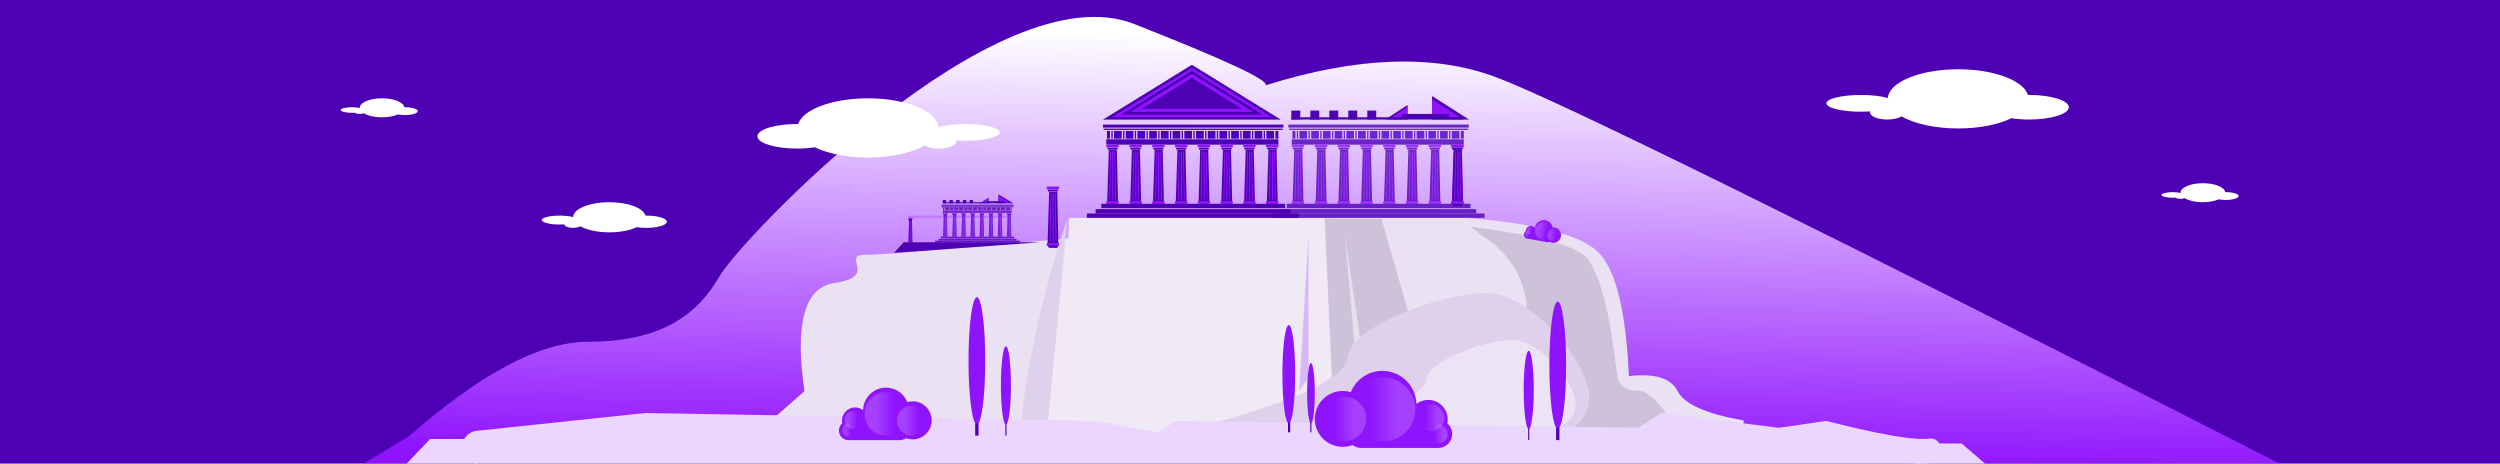 <?xml version="1.0" encoding="UTF-8"?>
<svg width="2238px" height="415px" viewBox="0 0 2238 415" version="1.1" xmlns="http://www.w3.org/2000/svg" xmlns:xlink="http://www.w3.org/1999/xlink">
    <!-- Generator: Sketch 52.6 (67491) - http://www.bohemiancoding.com/sketch -->
    <title>Group 65</title>
    <desc>Created with Sketch.</desc>
    <defs>
        <linearGradient x1="55.157%" y1="13.361%" x2="50%" y2="100%" id="linearGradient-1">
            <stop stop-color="#FFFFFF" offset="0%"></stop>
            <stop stop-color="#9013FE" offset="100%"></stop>
        </linearGradient>
        <linearGradient x1="28.96%" y1="50%" x2="73.071%" y2="50%" id="linearGradient-2">
            <stop stop-color="#FFFFFF" stop-opacity="0" offset="0%"></stop>
            <stop stop-color="#FFFFFF" stop-opacity="0.192" offset="100%"></stop>
        </linearGradient>
    </defs>
    <g id="Presentations" stroke="none" stroke-width="1" fill="none" fill-rule="evenodd">
        <g id="Group-65">
            <g id="Group-64">
                <rect id="Rectangle" fill="#4D00B4" x="0" y="0" width="2238" height="415"></rect>
                <path d="M366.156,390.54 C430.299,334.126 483.844,305.919 526.789,305.919 C591.207,305.919 624.125,282.097 643.875,247.68 C663.625,213.262 893.071,-26.559 1015.253,21.469 C1096.708,53.487 1135.957,71.786 1133,76.365 C1214.646,50.707 1283.312,48.251 1339,68.998 C1394.688,89.746 1628.354,204.952 2040,414.617 L326,414.617 L366.156,390.54 Z" id="Path-30" fill="url(#linearGradient-1)"></path>
                <g id="Group-63" transform="translate(414, 58)">
                    <g id="Group-61" transform="translate(463, 116)">
                        <g id="Group-60" transform="translate(23.4, 4) scale(-1, 1) translate(-23.4, -4) translate(16.8, 0)">
                            <path d="M13.2,8 L1.40687462e-12,8 L13.2,6.31494856e-13 L13.2,8 Z" id="Combined-Shape" fill="#4D00B4"></path>
                            <path d="M13.2,7.238 L3.2,7.238 L13.2,1.143 L13.2,7.238 Z" id="Combined-Shape" fill="#9013FE"></path>
                        </g>
                        <g id="Group-60" transform="translate(0, 3.048)">
                            <path d="M8,4.952 L1.40687462e-12,4.952 L8,7.70938868e-13 L8,4.952 Z" id="Combined-Shape" fill="#4D00B4"></path>
                            <path d="M8,4.481 L1.939,4.481 L8,0.707 L8,4.481 Z" id="Combined-Shape" fill="#9013FE"></path>
                        </g>
                        <rect id="Rectangle" fill="#4D00B4" x="6" y="6.095" width="16.8" height="1.524"></rect>
                    </g>
                    <path d="M306.156,292.156 C297.255,231.458 306.231,199.193 333.084,195.359 C373.363,189.609 337.826,170.035 360.824,170.035 C376.156,170.035 436.831,165.134 542.848,155.332 L542.848,137 L897.327,137 C964.062,142.141 1004.598,153.152 1018.934,170.035 C1033.27,186.918 1041.699,223.129 1044.223,278.668 C1067.316,276.02 1081.845,280.516 1087.809,292.156 C1093.772,303.797 1113.461,312.54 1146.875,318.387 L1146.875,329.188 L264,329.188 L306.156,292.156 Z" id="Path-20" fill="#EAE1F2"></path>
                    <polyline id="Path-29" fill="#CEC2DA" points="772.05 137.544 779.543 310 872.147 310 822.697 137.957"></polyline>
                    <path d="M902.413,144.949 C965.991,153.072 1001.364,163.176 1008.532,175.264 C1019.283,193.395 1026.338,217 1034,280 C1036.135,287.777 1042.135,291.666 1052,291.666 C1061.865,291.666 1074.008,304.173 1088.432,329.188 L921.74,329 L953,225.607 C953.287,194.257 939.392,169.688 911.316,151.901 L902.413,144.949 Z" id="Path-28" fill="#C7B9D4" opacity="0.79"></path>
                    <polygon id="Path-27" fill="#FFFFFF" opacity="0.494" transform="translate(800.183, 221.784) scale(-1, 1) rotate(5) translate(-800.183, -221.784) " points="796 291.567 804.366 152 804.366 279.567"></polygon>
                    <path d="M523.714,328.519 L499,329 C505.563,266.368 519.701,202.611 541.414,137.728 L525.397,307.904 L523.714,328.519 Z" id="Path-26" fill="#DFD1EC"></path>
                    <polyline id="Path-25" fill="#FFFFFF" opacity="0.296" points="771.207 138 780.551 328.567 523 328.567 542.288 138"></polyline>
                    <path d="M645.012,328 C742.243,303.031 791.382,280.956 792.429,261.773 C794,233 888.82,199.578 923.91,205 C959,210.422 1001.043,260 1007.457,289 C1011.733,308.333 1003.247,322.667 982,332 L645.012,328 Z" id="Path-24" fill="#DFD1EC"></path>
                    <path d="M772.012,322.536 C832.064,307.157 862.414,293.56 863.061,281.745 C864.031,264.022 922.595,243.436 944.267,246.776 C965.94,250.116 991.906,280.653 995.868,298.515 C998.509,310.423 993.268,319.251 980.145,325 L772.012,322.536 Z" id="Path-24" fill="#FFFFFF" opacity="0.401"></path>
                    <g id="Group-56" transform="translate(559, 0)">
                        <g id="Group-55" transform="translate(0, 53.544)">
                            <rect id="Rectangle" fill="#4D00B4" x="0" y="79.568" width="190" height="3.889"></rect>
                            <rect id="Rectangle" fill="#4D00B4" x="7.792" y="75.679" width="174.716" height="3.889"></rect>
                            <rect id="Rectangle" fill="#4D00B4" x="12.886" y="70.893" width="164.527" height="3.889"></rect>
                            <rect id="Rectangle" fill="#4D00B4" x="17.382" y="13.162" width="154.038" height="4.786"></rect>
                            <rect id="Rectangle" fill="#4D00B4" x="14.984" y="3.59" width="160.331" height="1.197"></rect>
                            <rect id="Rectangle" fill="#4D00B4" x="14.385" y="0" width="161.53" height="2.692"></rect>
                            <path d="" id="Path-21" stroke="#979797" stroke-width="0.5"></path>
                            <g id="COLUMN" transform="translate(17.382, 17.948)">
                                <polygon id="Path-22" fill="#4D00B4" transform="translate(5.602, 29.842) scale(-1, 1) translate(-5.602, -29.842) " points="0.714 52.945 1.773 4.802 8.995 4.802 10.489 52.945 8.995 54.882 1.773 54.882"></polygon>
                                <g id="Group-54" transform="translate(2.397, 5.983)" fill="#9013FE">
                                    <rect id="Rectangle" x="2.867" y="0" width="1" height="43.373" rx="0.5"></rect>
                                    <path d="M1.374,0.003 C1.611,0.008 1.8,0.207 1.796,0.45 L1.071,42.87 C1.066,43.113 0.871,43.306 0.633,43.301 C0.396,43.297 0.207,43.097 0.211,42.855 L0.936,0.434 C0.94,0.192 1.136,-0.001 1.374,0.003 Z" id="Rectangle"></path>
                                    <path d="M5.22,0.008 C5.457,0.003 5.653,0.196 5.657,0.439 L6.382,42.859 C6.387,43.102 6.197,43.302 5.96,43.306 C5.723,43.31 5.527,43.117 5.523,42.875 L4.797,0.454 C4.793,0.212 4.982,0.012 5.22,0.008 Z" id="Rectangle"></path>
                                </g>
                                <rect id="Rectangle" fill="#9013FE" x="0" y="50.552" width="11.088" height="2.393"></rect>
                                <rect id="Rectangle" fill="#9013FE" x="0" y="0" width="11.088" height="2.393"></rect>
                                <rect id="Rectangle" fill="#4D00B4" x="0.899" y="2.692" width="9.29" height="1.795" rx="0.897"></rect>
                            </g>
                            <g id="COLUMN" transform="translate(326, 18)">
                                <polygon id="Path-22" fill="#4D00B4" transform="translate(5.602, 29.842) scale(-1, 1) translate(-5.602, -29.842) " points="0.714 52.945 1.773 4.802 8.995 4.802 10.489 52.945 8.995 54.882 1.773 54.882"></polygon>
                                <g id="Group-54" transform="translate(2.397, 5.983)" fill="#9013FE">
                                    <rect id="Rectangle" x="2.867" y="0" width="1" height="43.373" rx="0.5"></rect>
                                    <path d="M1.374,0.003 C1.611,0.008 1.8,0.207 1.796,0.45 L1.071,42.87 C1.066,43.113 0.871,43.306 0.633,43.301 C0.396,43.297 0.207,43.097 0.211,42.855 L0.936,0.434 C0.94,0.192 1.136,-0.001 1.374,0.003 Z" id="Rectangle"></path>
                                    <path d="M5.22,0.008 C5.457,0.003 5.653,0.196 5.657,0.439 L6.382,42.859 C6.387,43.102 6.197,43.302 5.96,43.306 C5.723,43.31 5.527,43.117 5.523,42.875 L4.797,0.454 C4.793,0.212 4.982,0.012 5.22,0.008 Z" id="Rectangle"></path>
                                </g>
                                <rect id="Rectangle" fill="#9013FE" x="0" y="50.552" width="11.088" height="2.393"></rect>
                                <rect id="Rectangle" fill="#9013FE" x="0" y="0" width="11.088" height="2.393"></rect>
                                <rect id="Rectangle" fill="#4D00B4" x="0.899" y="2.692" width="9.29" height="1.795" rx="0.897"></rect>
                            </g>
                            <g id="COLUMN" transform="translate(38.06, 17.948)">
                                <polygon id="Path-22" fill="#4D00B4" transform="translate(5.602, 29.842) scale(-1, 1) translate(-5.602, -29.842) " points="0.714 52.945 1.773 4.802 8.995 4.802 10.489 52.945 8.995 54.882 1.773 54.882"></polygon>
                                <g id="Group-54" transform="translate(2.397, 5.983)" fill="#9013FE">
                                    <rect id="Rectangle" x="2.867" y="0" width="1" height="43.373" rx="0.5"></rect>
                                    <path d="M1.374,0.003 C1.611,0.008 1.8,0.207 1.796,0.45 L1.071,42.87 C1.066,43.113 0.871,43.306 0.633,43.301 C0.396,43.297 0.207,43.097 0.211,42.855 L0.936,0.434 C0.94,0.192 1.136,-0.001 1.374,0.003 Z" id="Rectangle"></path>
                                    <path d="M5.22,0.008 C5.457,0.003 5.653,0.196 5.657,0.439 L6.382,42.859 C6.387,43.102 6.197,43.302 5.96,43.306 C5.723,43.31 5.527,43.117 5.523,42.875 L4.797,0.454 C4.793,0.212 4.982,0.012 5.22,0.008 Z" id="Rectangle"></path>
                                </g>
                                <rect id="Rectangle" fill="#9013FE" x="0" y="50.552" width="11.088" height="2.393"></rect>
                                <rect id="Rectangle" fill="#9013FE" x="0" y="0" width="11.088" height="2.393"></rect>
                                <rect id="Rectangle" fill="#4D00B4" x="0.899" y="2.692" width="9.29" height="1.795" rx="0.897"></rect>
                            </g>
                            <g id="COLUMN" transform="translate(58.438, 17.948)">
                                <polygon id="Path-22" fill="#4D00B4" transform="translate(5.602, 29.842) scale(-1, 1) translate(-5.602, -29.842) " points="0.714 52.945 1.773 4.802 8.995 4.802 10.489 52.945 8.995 54.882 1.773 54.882"></polygon>
                                <g id="Group-54" transform="translate(2.397, 5.983)" fill="#9013FE">
                                    <rect id="Rectangle" x="2.867" y="0" width="1" height="43.373" rx="0.5"></rect>
                                    <path d="M1.374,0.003 C1.611,0.008 1.8,0.207 1.796,0.45 L1.071,42.87 C1.066,43.113 0.871,43.306 0.633,43.301 C0.396,43.297 0.207,43.097 0.211,42.855 L0.936,0.434 C0.94,0.192 1.136,-0.001 1.374,0.003 Z" id="Rectangle"></path>
                                    <path d="M5.22,0.008 C5.457,0.003 5.653,0.196 5.657,0.439 L6.382,42.859 C6.387,43.102 6.197,43.302 5.96,43.306 C5.723,43.31 5.527,43.117 5.523,42.875 L4.797,0.454 C4.793,0.212 4.982,0.012 5.22,0.008 Z" id="Rectangle"></path>
                                </g>
                                <rect id="Rectangle" fill="#9013FE" x="0" y="50.552" width="11.088" height="2.393"></rect>
                                <rect id="Rectangle" fill="#9013FE" x="0" y="0" width="11.088" height="2.393"></rect>
                                <rect id="Rectangle" fill="#4D00B4" x="0.899" y="2.692" width="9.29" height="1.795" rx="0.897"></rect>
                            </g>
                            <g id="COLUMN" transform="translate(78.817, 17.948)">
                                <polygon id="Path-22" fill="#4D00B4" transform="translate(5.602, 29.842) scale(-1, 1) translate(-5.602, -29.842) " points="0.714 52.945 1.773 4.802 8.995 4.802 10.489 52.945 8.995 54.882 1.773 54.882"></polygon>
                                <g id="Group-54" transform="translate(2.397, 5.983)" fill="#9013FE">
                                    <rect id="Rectangle" x="2.867" y="0" width="1" height="43.373" rx="0.5"></rect>
                                    <path d="M1.374,0.003 C1.611,0.008 1.8,0.207 1.796,0.45 L1.071,42.87 C1.066,43.113 0.871,43.306 0.633,43.301 C0.396,43.297 0.207,43.097 0.211,42.855 L0.936,0.434 C0.94,0.192 1.136,-0.001 1.374,0.003 Z" id="Rectangle"></path>
                                    <path d="M5.22,0.008 C5.457,0.003 5.653,0.196 5.657,0.439 L6.382,42.859 C6.387,43.102 6.197,43.302 5.96,43.306 C5.723,43.31 5.527,43.117 5.523,42.875 L4.797,0.454 C4.793,0.212 4.982,0.012 5.22,0.008 Z" id="Rectangle"></path>
                                </g>
                                <rect id="Rectangle" fill="#9013FE" x="0" y="50.552" width="11.088" height="2.393"></rect>
                                <rect id="Rectangle" fill="#9013FE" x="0" y="0" width="11.088" height="2.393"></rect>
                                <rect id="Rectangle" fill="#4D00B4" x="0.899" y="2.692" width="9.29" height="1.795" rx="0.897"></rect>
                            </g>
                            <g id="COLUMN" transform="translate(99.196, 17.948)">
                                <polygon id="Path-22" fill="#4D00B4" transform="translate(5.602, 29.842) scale(-1, 1) translate(-5.602, -29.842) " points="0.714 52.945 1.773 4.802 8.995 4.802 10.489 52.945 8.995 54.882 1.773 54.882"></polygon>
                                <g id="Group-54" transform="translate(2.397, 5.983)" fill="#9013FE">
                                    <rect id="Rectangle" x="2.867" y="0" width="1" height="43.373" rx="0.5"></rect>
                                    <path d="M1.374,0.003 C1.611,0.008 1.8,0.207 1.796,0.45 L1.071,42.87 C1.066,43.113 0.871,43.306 0.633,43.301 C0.396,43.297 0.207,43.097 0.211,42.855 L0.936,0.434 C0.94,0.192 1.136,-0.001 1.374,0.003 Z" id="Rectangle"></path>
                                    <path d="M5.22,0.008 C5.457,0.003 5.653,0.196 5.657,0.439 L6.382,42.859 C6.387,43.102 6.197,43.302 5.96,43.306 C5.723,43.31 5.527,43.117 5.523,42.875 L4.797,0.454 C4.793,0.212 4.982,0.012 5.22,0.008 Z" id="Rectangle"></path>
                                </g>
                                <rect id="Rectangle" fill="#9013FE" x="0" y="50.552" width="11.088" height="2.393"></rect>
                                <rect id="Rectangle" fill="#9013FE" x="0" y="0" width="11.088" height="2.393"></rect>
                                <rect id="Rectangle" fill="#4D00B4" x="0.899" y="2.692" width="9.29" height="1.795" rx="0.897"></rect>
                            </g>
                            <g id="COLUMN" transform="translate(119.574, 17.948)">
                                <polygon id="Path-22" fill="#4D00B4" transform="translate(5.602, 29.842) scale(-1, 1) translate(-5.602, -29.842) " points="0.714 52.945 1.773 4.802 8.995 4.802 10.489 52.945 8.995 54.882 1.773 54.882"></polygon>
                                <g id="Group-54" transform="translate(2.397, 5.983)" fill="#9013FE">
                                    <rect id="Rectangle" x="2.867" y="0" width="1" height="43.373" rx="0.5"></rect>
                                    <path d="M1.374,0.003 C1.611,0.008 1.8,0.207 1.796,0.45 L1.071,42.87 C1.066,43.113 0.871,43.306 0.633,43.301 C0.396,43.297 0.207,43.097 0.211,42.855 L0.936,0.434 C0.94,0.192 1.136,-0.001 1.374,0.003 Z" id="Rectangle"></path>
                                    <path d="M5.22,0.008 C5.457,0.003 5.653,0.196 5.657,0.439 L6.382,42.859 C6.387,43.102 6.197,43.302 5.96,43.306 C5.723,43.31 5.527,43.117 5.523,42.875 L4.797,0.454 C4.793,0.212 4.982,0.012 5.22,0.008 Z" id="Rectangle"></path>
                                </g>
                                <rect id="Rectangle" fill="#9013FE" x="0" y="50.552" width="11.088" height="2.393"></rect>
                                <rect id="Rectangle" fill="#9013FE" x="0" y="0" width="11.088" height="2.393"></rect>
                                <rect id="Rectangle" fill="#4D00B4" x="0.899" y="2.692" width="9.29" height="1.795" rx="0.897"></rect>
                            </g>
                            <g id="COLUMN" transform="translate(139.953, 17.948)">
                                <polygon id="Path-22" fill="#4D00B4" transform="translate(5.602, 29.842) scale(-1, 1) translate(-5.602, -29.842) " points="0.714 52.945 1.773 4.802 8.995 4.802 10.489 52.945 8.995 54.882 1.773 54.882"></polygon>
                                <g id="Group-54" transform="translate(2.397, 5.983)" fill="#9013FE">
                                    <rect id="Rectangle" x="2.867" y="0" width="1" height="43.373" rx="0.5"></rect>
                                    <path d="M1.374,0.003 C1.611,0.008 1.8,0.207 1.796,0.45 L1.071,42.87 C1.066,43.113 0.871,43.306 0.633,43.301 C0.396,43.297 0.207,43.097 0.211,42.855 L0.936,0.434 C0.94,0.192 1.136,-0.001 1.374,0.003 Z" id="Rectangle"></path>
                                    <path d="M5.22,0.008 C5.457,0.003 5.653,0.196 5.657,0.439 L6.382,42.859 C6.387,43.102 6.197,43.302 5.96,43.306 C5.723,43.31 5.527,43.117 5.523,42.875 L4.797,0.454 C4.793,0.212 4.982,0.012 5.22,0.008 Z" id="Rectangle"></path>
                                </g>
                                <rect id="Rectangle" fill="#9013FE" x="0" y="50.552" width="11.088" height="2.393"></rect>
                                <rect id="Rectangle" fill="#9013FE" x="0" y="0" width="11.088" height="2.393"></rect>
                                <rect id="Rectangle" fill="#4D00B4" x="0.899" y="2.692" width="9.29" height="1.795" rx="0.897"></rect>
                            </g>
                            <g id="COLUMN" transform="translate(160.331, 17.948)">
                                <polygon id="Path-22" fill="#4D00B4" transform="translate(5.602, 29.842) scale(-1, 1) translate(-5.602, -29.842) " points="0.714 52.945 1.773 4.802 8.995 4.802 10.489 52.945 8.995 54.882 1.773 54.882"></polygon>
                                <g id="Group-54" transform="translate(2.397, 5.983)" fill="#9013FE">
                                    <rect id="Rectangle" x="2.867" y="0" width="1" height="43.373" rx="0.5"></rect>
                                    <path d="M1.374,0.003 C1.611,0.008 1.8,0.207 1.796,0.45 L1.071,42.87 C1.066,43.113 0.871,43.306 0.633,43.301 C0.396,43.297 0.207,43.097 0.211,42.855 L0.936,0.434 C0.94,0.192 1.136,-0.001 1.374,0.003 Z" id="Rectangle"></path>
                                    <path d="M5.22,0.008 C5.457,0.003 5.653,0.196 5.657,0.439 L6.382,42.859 C6.387,43.102 6.197,43.302 5.96,43.306 C5.723,43.31 5.527,43.117 5.523,42.875 L4.797,0.454 C4.793,0.212 4.982,0.012 5.22,0.008 Z" id="Rectangle"></path>
                                </g>
                                <rect id="Rectangle" fill="#9013FE" x="0" y="50.552" width="11.088" height="2.393"></rect>
                                <rect id="Rectangle" fill="#9013FE" x="0" y="0" width="11.088" height="2.393"></rect>
                                <rect id="Rectangle" fill="#4D00B4" x="0.899" y="2.692" width="9.29" height="1.795" rx="0.897"></rect>
                            </g>
                            <rect id="Rectangle" fill="#4D00B4" x="17.981" y="5.683" width="2.697" height="6.88"></rect>
                            <rect id="Rectangle" fill="#4D00B4" x="168.722" y="5.683" width="2.697" height="6.88"></rect>
                            <rect id="Rectangle" fill="#4D00B4" x="21.877" y="5.683" width="1.199" height="6.88"></rect>
                            <rect id="Rectangle" fill="#4D00B4" x="24.274" y="5.683" width="6.893" height="6.88"></rect>
                            <rect id="Rectangle" fill="#4D00B4" x="32.366" y="5.683" width="1.199" height="6.88"></rect>
                            <rect id="Rectangle" fill="#4D00B4" x="34.763" y="5.683" width="6.893" height="6.88"></rect>
                            <rect id="Rectangle" fill="#4D00B4" x="42.855" y="5.683" width="1.199" height="6.88"></rect>
                            <rect id="Rectangle" fill="#4D00B4" x="45.252" y="5.683" width="6.893" height="6.88"></rect>
                            <rect id="Rectangle" fill="#4D00B4" x="53.344" y="5.683" width="1.199" height="6.88"></rect>
                            <rect id="Rectangle" fill="#4D00B4" x="55.741" y="5.683" width="6.893" height="6.88"></rect>
                            <rect id="Rectangle" fill="#4D00B4" x="63.833" y="5.683" width="1.199" height="6.88"></rect>
                            <rect id="Rectangle" fill="#4D00B4" x="66.23" y="5.683" width="6.893" height="6.88"></rect>
                            <rect id="Rectangle" fill="#4D00B4" x="74.322" y="5.683" width="1.199" height="6.88"></rect>
                            <rect id="Rectangle" fill="#4D00B4" x="76.719" y="5.683" width="6.893" height="6.88"></rect>
                            <rect id="Rectangle" fill="#4D00B4" x="84.811" y="5.683" width="1.199" height="6.88"></rect>
                            <rect id="Rectangle" fill="#4D00B4" x="87.208" y="5.683" width="6.893" height="6.88"></rect>
                            <rect id="Rectangle" fill="#4D00B4" x="95.3" y="5.683" width="1.199" height="6.88"></rect>
                            <rect id="Rectangle" fill="#4D00B4" x="97.697" y="5.683" width="6.893" height="6.88"></rect>
                            <rect id="Rectangle" fill="#4D00B4" x="105.789" y="5.683" width="1.199" height="6.88"></rect>
                            <rect id="Rectangle" fill="#4D00B4" x="108.186" y="5.683" width="6.893" height="6.88"></rect>
                            <rect id="Rectangle" fill="#4D00B4" x="116.278" y="5.683" width="1.199" height="6.88"></rect>
                            <rect id="Rectangle" fill="#4D00B4" x="118.675" y="5.683" width="6.893" height="6.88"></rect>
                            <rect id="Rectangle" fill="#4D00B4" x="126.767" y="5.683" width="1.199" height="6.88"></rect>
                            <rect id="Rectangle" fill="#4D00B4" x="129.164" y="5.683" width="6.893" height="6.88"></rect>
                            <rect id="Rectangle" fill="#4D00B4" x="137.256" y="5.683" width="1.199" height="6.88"></rect>
                            <rect id="Rectangle" fill="#4D00B4" x="139.653" y="5.683" width="6.893" height="6.88"></rect>
                            <rect id="Rectangle" fill="#4D00B4" x="147.744" y="5.683" width="1.199" height="6.88"></rect>
                            <rect id="Rectangle" fill="#4D00B4" x="150.142" y="5.683" width="6.893" height="6.88"></rect>
                            <rect id="Rectangle" fill="#4D00B4" x="158.233" y="5.683" width="1.199" height="6.88"></rect>
                            <rect id="Rectangle" fill="#4D00B4" x="160.631" y="5.683" width="6.893" height="6.88"></rect>
                        </g>
                        <path d="M93.979,1.41 L18.619,47.857 L169.286,47.857 L93.979,1.41 Z" id="Rectangle" stroke="#4D00B4" stroke-width="2.4" fill="#9013FE"></path>
                        <path d="M93.973,6.795 L34.792,43.37 L153.113,43.37 L93.973,6.795 Z" id="Rectangle" stroke="#4D00B4" stroke-width="2.4" fill="#9013FE"></path>
                        <polygon id="Rectangle" fill="#4D00B4" points="93.967 11.666 139.054 39.485 48.849 39.485"></polygon>
                        <g id="Group-61" transform="translate(267, 28)">
                            <g id="Group-60" transform="translate(58.5, 10.5) scale(-1, 1) translate(-58.5, -10.5) translate(42, 0)">
                                <path d="M33,21 L1.40687462e-12,21 L33,1.24344979e-13 L33,21 Z" id="Combined-Shape" fill="#4D00B4"></path>
                                <path d="M33,19 L8,19 L33,3 L33,19 Z" id="Combined-Shape" fill="#9013FE"></path>
                            </g>
                            <g id="Group-60" transform="translate(0, 8)">
                                <path d="M20,13 L1.40687462e-12,13 L20,4.79616347e-13 L20,13 Z" id="Combined-Shape" fill="#4D00B4"></path>
                                <path d="M20,11.762 L4.848,11.762 L20,1.857 L20,11.762 Z" id="Combined-Shape" fill="#9013FE"></path>
                            </g>
                            <rect id="Rectangle" fill="#4D00B4" x="15" y="16" width="42" height="4"></rect>
                        </g>
                    </g>
                    <g id="Group-62" transform="translate(742, 41)" fill="#4D00B4">
                        <rect id="Rectangle" x="0" y="6" width="154" height="2"></rect>
                        <rect id="Rectangle" x="0" y="0" width="8" height="8"></rect>
                        <rect id="Rectangle" x="17" y="0" width="8" height="8"></rect>
                        <rect id="Rectangle" x="34" y="0" width="8" height="8"></rect>
                        <rect id="Rectangle" x="51" y="0" width="8" height="8"></rect>
                        <rect id="Rectangle" x="68" y="0" width="8" height="8"></rect>
                    </g>
                    <g id="Group-62" transform="translate(399, 121)">
                        <rect id="Rectangle" fill="#4D00B4" x="31" y="2" width="54" height="1"></rect>
                        <rect id="Rectangle" fill="#9013FE" opacity="0.239" x="0" y="14" width="92" height="2"></rect>
                        <rect id="Rectangle" fill="#4D00B4" x="31" y="0" width="3" height="3"></rect>
                        <rect id="Rectangle" fill="#4D00B4" x="37" y="0" width="3" height="3"></rect>
                        <rect id="Rectangle" fill="#4D00B4" x="43" y="0" width="3" height="3"></rect>
                        <rect id="Rectangle" fill="#4D00B4" x="49" y="0" width="3" height="3"></rect>
                        <rect id="Rectangle" fill="#4D00B4" x="55" y="0" width="3" height="3"></rect>
                    </g>
                    <g id="Group-56" opacity="0.803" transform="translate(725, 53)">
                        <g id="Group-55" transform="translate(0, 0.544)">
                            <rect id="Rectangle" fill="#4D00B4" x="0" y="79.568" width="190" height="3.889"></rect>
                            <rect id="Rectangle" fill="#4D00B4" x="7.792" y="75.679" width="174.716" height="3.889"></rect>
                            <rect id="Rectangle" fill="#4D00B4" x="12.886" y="70.893" width="164.527" height="3.889"></rect>
                            <rect id="Rectangle" fill="#4D00B4" x="17.382" y="13.162" width="154.038" height="4.786"></rect>
                            <rect id="Rectangle" fill="#4D00B4" x="14.984" y="3.59" width="160.331" height="1.197"></rect>
                            <rect id="Rectangle" fill="#4D00B4" x="14.385" y="0" width="161.53" height="2.692"></rect>
                            <path d="" id="Path-21" stroke="#979797" stroke-width="0.5"></path>
                            <g id="COLUMN" transform="translate(17.382, 17.948)">
                                <polygon id="Path-22" fill="#4D00B4" transform="translate(5.602, 29.842) scale(-1, 1) translate(-5.602, -29.842) " points="0.714 52.945 1.773 4.802 8.995 4.802 10.489 52.945 8.995 54.882 1.773 54.882"></polygon>
                                <g id="Group-54" transform="translate(2.397, 5.983)" fill="#9013FE">
                                    <rect id="Rectangle" x="2.867" y="0" width="1" height="43.373" rx="0.5"></rect>
                                    <path d="M1.374,0.003 C1.611,0.008 1.8,0.207 1.796,0.45 L1.071,42.87 C1.066,43.113 0.871,43.306 0.633,43.301 C0.396,43.297 0.207,43.097 0.211,42.855 L0.936,0.434 C0.94,0.192 1.136,-0.001 1.374,0.003 Z" id="Rectangle"></path>
                                    <path d="M5.22,0.008 C5.457,0.003 5.653,0.196 5.657,0.439 L6.382,42.859 C6.387,43.102 6.197,43.302 5.96,43.306 C5.723,43.31 5.527,43.117 5.523,42.875 L4.797,0.454 C4.793,0.212 4.982,0.012 5.22,0.008 Z" id="Rectangle"></path>
                                </g>
                                <rect id="Rectangle" fill="#9013FE" x="0" y="50.552" width="11.088" height="2.393"></rect>
                                <rect id="Rectangle" fill="#9013FE" x="0" y="0" width="11.088" height="2.393"></rect>
                                <rect id="Rectangle" fill="#4D00B4" x="0.899" y="2.692" width="9.29" height="1.795" rx="0.897"></rect>
                            </g>
                            <g id="COLUMN" transform="translate(38.06, 17.948)">
                                <polygon id="Path-22" fill="#4D00B4" transform="translate(5.602, 29.842) scale(-1, 1) translate(-5.602, -29.842) " points="0.714 52.945 1.773 4.802 8.995 4.802 10.489 52.945 8.995 54.882 1.773 54.882"></polygon>
                                <g id="Group-54" transform="translate(2.397, 5.983)" fill="#9013FE">
                                    <rect id="Rectangle" x="2.867" y="0" width="1" height="43.373" rx="0.5"></rect>
                                    <path d="M1.374,0.003 C1.611,0.008 1.8,0.207 1.796,0.45 L1.071,42.87 C1.066,43.113 0.871,43.306 0.633,43.301 C0.396,43.297 0.207,43.097 0.211,42.855 L0.936,0.434 C0.94,0.192 1.136,-0.001 1.374,0.003 Z" id="Rectangle"></path>
                                    <path d="M5.22,0.008 C5.457,0.003 5.653,0.196 5.657,0.439 L6.382,42.859 C6.387,43.102 6.197,43.302 5.96,43.306 C5.723,43.31 5.527,43.117 5.523,42.875 L4.797,0.454 C4.793,0.212 4.982,0.012 5.22,0.008 Z" id="Rectangle"></path>
                                </g>
                                <rect id="Rectangle" fill="#9013FE" x="0" y="50.552" width="11.088" height="2.393"></rect>
                                <rect id="Rectangle" fill="#9013FE" x="0" y="0" width="11.088" height="2.393"></rect>
                                <rect id="Rectangle" fill="#4D00B4" x="0.899" y="2.692" width="9.29" height="1.795" rx="0.897"></rect>
                            </g>
                            <g id="COLUMN" transform="translate(58.438, 17.948)">
                                <polygon id="Path-22" fill="#4D00B4" transform="translate(5.602, 29.842) scale(-1, 1) translate(-5.602, -29.842) " points="0.714 52.945 1.773 4.802 8.995 4.802 10.489 52.945 8.995 54.882 1.773 54.882"></polygon>
                                <g id="Group-54" transform="translate(2.397, 5.983)" fill="#9013FE">
                                    <rect id="Rectangle" x="2.867" y="0" width="1" height="43.373" rx="0.5"></rect>
                                    <path d="M1.374,0.003 C1.611,0.008 1.8,0.207 1.796,0.45 L1.071,42.87 C1.066,43.113 0.871,43.306 0.633,43.301 C0.396,43.297 0.207,43.097 0.211,42.855 L0.936,0.434 C0.94,0.192 1.136,-0.001 1.374,0.003 Z" id="Rectangle"></path>
                                    <path d="M5.22,0.008 C5.457,0.003 5.653,0.196 5.657,0.439 L6.382,42.859 C6.387,43.102 6.197,43.302 5.96,43.306 C5.723,43.31 5.527,43.117 5.523,42.875 L4.797,0.454 C4.793,0.212 4.982,0.012 5.22,0.008 Z" id="Rectangle"></path>
                                </g>
                                <rect id="Rectangle" fill="#9013FE" x="0" y="50.552" width="11.088" height="2.393"></rect>
                                <rect id="Rectangle" fill="#9013FE" x="0" y="0" width="11.088" height="2.393"></rect>
                                <rect id="Rectangle" fill="#4D00B4" x="0.899" y="2.692" width="9.29" height="1.795" rx="0.897"></rect>
                            </g>
                            <g id="COLUMN" transform="translate(78.817, 17.948)">
                                <polygon id="Path-22" fill="#4D00B4" transform="translate(5.602, 29.842) scale(-1, 1) translate(-5.602, -29.842) " points="0.714 52.945 1.773 4.802 8.995 4.802 10.489 52.945 8.995 54.882 1.773 54.882"></polygon>
                                <g id="Group-54" transform="translate(2.397, 5.983)" fill="#9013FE">
                                    <rect id="Rectangle" x="2.867" y="0" width="1" height="43.373" rx="0.5"></rect>
                                    <path d="M1.374,0.003 C1.611,0.008 1.8,0.207 1.796,0.45 L1.071,42.87 C1.066,43.113 0.871,43.306 0.633,43.301 C0.396,43.297 0.207,43.097 0.211,42.855 L0.936,0.434 C0.94,0.192 1.136,-0.001 1.374,0.003 Z" id="Rectangle"></path>
                                    <path d="M5.22,0.008 C5.457,0.003 5.653,0.196 5.657,0.439 L6.382,42.859 C6.387,43.102 6.197,43.302 5.96,43.306 C5.723,43.31 5.527,43.117 5.523,42.875 L4.797,0.454 C4.793,0.212 4.982,0.012 5.22,0.008 Z" id="Rectangle"></path>
                                </g>
                                <rect id="Rectangle" fill="#9013FE" x="0" y="50.552" width="11.088" height="2.393"></rect>
                                <rect id="Rectangle" fill="#9013FE" x="0" y="0" width="11.088" height="2.393"></rect>
                                <rect id="Rectangle" fill="#4D00B4" x="0.899" y="2.692" width="9.29" height="1.795" rx="0.897"></rect>
                            </g>
                            <g id="COLUMN" transform="translate(99.196, 17.948)">
                                <polygon id="Path-22" fill="#4D00B4" transform="translate(5.602, 29.842) scale(-1, 1) translate(-5.602, -29.842) " points="0.714 52.945 1.773 4.802 8.995 4.802 10.489 52.945 8.995 54.882 1.773 54.882"></polygon>
                                <g id="Group-54" transform="translate(2.397, 5.983)" fill="#9013FE">
                                    <rect id="Rectangle" x="2.867" y="0" width="1" height="43.373" rx="0.5"></rect>
                                    <path d="M1.374,0.003 C1.611,0.008 1.8,0.207 1.796,0.45 L1.071,42.87 C1.066,43.113 0.871,43.306 0.633,43.301 C0.396,43.297 0.207,43.097 0.211,42.855 L0.936,0.434 C0.94,0.192 1.136,-0.001 1.374,0.003 Z" id="Rectangle"></path>
                                    <path d="M5.22,0.008 C5.457,0.003 5.653,0.196 5.657,0.439 L6.382,42.859 C6.387,43.102 6.197,43.302 5.96,43.306 C5.723,43.31 5.527,43.117 5.523,42.875 L4.797,0.454 C4.793,0.212 4.982,0.012 5.22,0.008 Z" id="Rectangle"></path>
                                </g>
                                <rect id="Rectangle" fill="#9013FE" x="0" y="50.552" width="11.088" height="2.393"></rect>
                                <rect id="Rectangle" fill="#9013FE" x="0" y="0" width="11.088" height="2.393"></rect>
                                <rect id="Rectangle" fill="#4D00B4" x="0.899" y="2.692" width="9.29" height="1.795" rx="0.897"></rect>
                            </g>
                            <g id="COLUMN" transform="translate(119.574, 17.948)">
                                <polygon id="Path-22" fill="#4D00B4" transform="translate(5.602, 29.842) scale(-1, 1) translate(-5.602, -29.842) " points="0.714 52.945 1.773 4.802 8.995 4.802 10.489 52.945 8.995 54.882 1.773 54.882"></polygon>
                                <g id="Group-54" transform="translate(2.397, 5.983)" fill="#9013FE">
                                    <rect id="Rectangle" x="2.867" y="0" width="1" height="43.373" rx="0.5"></rect>
                                    <path d="M1.374,0.003 C1.611,0.008 1.8,0.207 1.796,0.45 L1.071,42.87 C1.066,43.113 0.871,43.306 0.633,43.301 C0.396,43.297 0.207,43.097 0.211,42.855 L0.936,0.434 C0.94,0.192 1.136,-0.001 1.374,0.003 Z" id="Rectangle"></path>
                                    <path d="M5.22,0.008 C5.457,0.003 5.653,0.196 5.657,0.439 L6.382,42.859 C6.387,43.102 6.197,43.302 5.96,43.306 C5.723,43.31 5.527,43.117 5.523,42.875 L4.797,0.454 C4.793,0.212 4.982,0.012 5.22,0.008 Z" id="Rectangle"></path>
                                </g>
                                <rect id="Rectangle" fill="#9013FE" x="0" y="50.552" width="11.088" height="2.393"></rect>
                                <rect id="Rectangle" fill="#9013FE" x="0" y="0" width="11.088" height="2.393"></rect>
                                <rect id="Rectangle" fill="#4D00B4" x="0.899" y="2.692" width="9.29" height="1.795" rx="0.897"></rect>
                            </g>
                            <g id="COLUMN" transform="translate(139.953, 17.948)">
                                <polygon id="Path-22" fill="#4D00B4" transform="translate(5.602, 29.842) scale(-1, 1) translate(-5.602, -29.842) " points="0.714 52.945 1.773 4.802 8.995 4.802 10.489 52.945 8.995 54.882 1.773 54.882"></polygon>
                                <g id="Group-54" transform="translate(2.397, 5.983)" fill="#9013FE">
                                    <rect id="Rectangle" x="2.867" y="0" width="1" height="43.373" rx="0.5"></rect>
                                    <path d="M1.374,0.003 C1.611,0.008 1.8,0.207 1.796,0.45 L1.071,42.87 C1.066,43.113 0.871,43.306 0.633,43.301 C0.396,43.297 0.207,43.097 0.211,42.855 L0.936,0.434 C0.94,0.192 1.136,-0.001 1.374,0.003 Z" id="Rectangle"></path>
                                    <path d="M5.22,0.008 C5.457,0.003 5.653,0.196 5.657,0.439 L6.382,42.859 C6.387,43.102 6.197,43.302 5.96,43.306 C5.723,43.31 5.527,43.117 5.523,42.875 L4.797,0.454 C4.793,0.212 4.982,0.012 5.22,0.008 Z" id="Rectangle"></path>
                                </g>
                                <rect id="Rectangle" fill="#9013FE" x="0" y="50.552" width="11.088" height="2.393"></rect>
                                <rect id="Rectangle" fill="#9013FE" x="0" y="0" width="11.088" height="2.393"></rect>
                                <rect id="Rectangle" fill="#4D00B4" x="0.899" y="2.692" width="9.29" height="1.795" rx="0.897"></rect>
                            </g>
                            <g id="COLUMN" transform="translate(160.331, 17.948)">
                                <polygon id="Path-22" fill="#4D00B4" transform="translate(5.602, 29.842) scale(-1, 1) translate(-5.602, -29.842) " points="0.714 52.945 1.773 4.802 8.995 4.802 10.489 52.945 8.995 54.882 1.773 54.882"></polygon>
                                <g id="Group-54" transform="translate(2.397, 5.983)" fill="#9013FE">
                                    <rect id="Rectangle" x="2.867" y="0" width="1" height="43.373" rx="0.5"></rect>
                                    <path d="M1.374,0.003 C1.611,0.008 1.8,0.207 1.796,0.45 L1.071,42.87 C1.066,43.113 0.871,43.306 0.633,43.301 C0.396,43.297 0.207,43.097 0.211,42.855 L0.936,0.434 C0.94,0.192 1.136,-0.001 1.374,0.003 Z" id="Rectangle"></path>
                                    <path d="M5.22,0.008 C5.457,0.003 5.653,0.196 5.657,0.439 L6.382,42.859 C6.387,43.102 6.197,43.302 5.96,43.306 C5.723,43.31 5.527,43.117 5.523,42.875 L4.797,0.454 C4.793,0.212 4.982,0.012 5.22,0.008 Z" id="Rectangle"></path>
                                </g>
                                <rect id="Rectangle" fill="#9013FE" x="0" y="50.552" width="11.088" height="2.393"></rect>
                                <rect id="Rectangle" fill="#9013FE" x="0" y="0" width="11.088" height="2.393"></rect>
                                <rect id="Rectangle" fill="#4D00B4" x="0.899" y="2.692" width="9.29" height="1.795" rx="0.897"></rect>
                            </g>
                            <rect id="Rectangle" fill="#4D00B4" x="17.981" y="5.683" width="2.697" height="6.88"></rect>
                            <rect id="Rectangle" fill="#4D00B4" x="168.722" y="5.683" width="2.697" height="6.88"></rect>
                            <rect id="Rectangle" fill="#4D00B4" x="21.877" y="5.683" width="1.199" height="6.88"></rect>
                            <rect id="Rectangle" fill="#4D00B4" x="24.274" y="5.683" width="6.893" height="6.88"></rect>
                            <rect id="Rectangle" fill="#4D00B4" x="32.366" y="5.683" width="1.199" height="6.88"></rect>
                            <rect id="Rectangle" fill="#4D00B4" x="34.763" y="5.683" width="6.893" height="6.88"></rect>
                            <rect id="Rectangle" fill="#4D00B4" x="42.855" y="5.683" width="1.199" height="6.88"></rect>
                            <rect id="Rectangle" fill="#4D00B4" x="45.252" y="5.683" width="6.893" height="6.88"></rect>
                            <rect id="Rectangle" fill="#4D00B4" x="53.344" y="5.683" width="1.199" height="6.88"></rect>
                            <rect id="Rectangle" fill="#4D00B4" x="55.741" y="5.683" width="6.893" height="6.88"></rect>
                            <rect id="Rectangle" fill="#4D00B4" x="63.833" y="5.683" width="1.199" height="6.88"></rect>
                            <rect id="Rectangle" fill="#4D00B4" x="66.23" y="5.683" width="6.893" height="6.88"></rect>
                            <rect id="Rectangle" fill="#4D00B4" x="74.322" y="5.683" width="1.199" height="6.88"></rect>
                            <rect id="Rectangle" fill="#4D00B4" x="76.719" y="5.683" width="6.893" height="6.88"></rect>
                            <rect id="Rectangle" fill="#4D00B4" x="84.811" y="5.683" width="1.199" height="6.88"></rect>
                            <rect id="Rectangle" fill="#4D00B4" x="87.208" y="5.683" width="6.893" height="6.88"></rect>
                            <rect id="Rectangle" fill="#4D00B4" x="95.3" y="5.683" width="1.199" height="6.88"></rect>
                            <rect id="Rectangle" fill="#4D00B4" x="97.697" y="5.683" width="6.893" height="6.88"></rect>
                            <rect id="Rectangle" fill="#4D00B4" x="105.789" y="5.683" width="1.199" height="6.88"></rect>
                            <rect id="Rectangle" fill="#4D00B4" x="108.186" y="5.683" width="6.893" height="6.88"></rect>
                            <rect id="Rectangle" fill="#4D00B4" x="116.278" y="5.683" width="1.199" height="6.88"></rect>
                            <rect id="Rectangle" fill="#4D00B4" x="118.675" y="5.683" width="6.893" height="6.88"></rect>
                            <rect id="Rectangle" fill="#4D00B4" x="126.767" y="5.683" width="1.199" height="6.88"></rect>
                            <rect id="Rectangle" fill="#4D00B4" x="129.164" y="5.683" width="6.893" height="6.88"></rect>
                            <rect id="Rectangle" fill="#4D00B4" x="137.256" y="5.683" width="1.199" height="6.88"></rect>
                            <rect id="Rectangle" fill="#4D00B4" x="139.653" y="5.683" width="6.893" height="6.88"></rect>
                            <rect id="Rectangle" fill="#4D00B4" x="147.744" y="5.683" width="1.199" height="6.88"></rect>
                            <rect id="Rectangle" fill="#4D00B4" x="150.142" y="5.683" width="6.893" height="6.88"></rect>
                            <rect id="Rectangle" fill="#4D00B4" x="158.233" y="5.683" width="1.199" height="6.88"></rect>
                            <rect id="Rectangle" fill="#4D00B4" x="160.631" y="5.683" width="6.893" height="6.88"></rect>
                        </g>
                    </g>
                    <g id="Group-56" opacity="0.803" transform="translate(423, 125)">
                        <g id="Group-55" transform="translate(0, 0.22)">
                            <rect id="Rectangle" fill="#4D00B4" x="0" y="32.206" width="76" height="1.574"></rect>
                            <rect id="Rectangle" fill="#4D00B4" x="3.117" y="30.632" width="69.886" height="1.574"></rect>
                            <rect id="Rectangle" fill="#4D00B4" x="5.155" y="28.695" width="65.811" height="1.574"></rect>
                            <rect id="Rectangle" fill="#4D00B4" x="6.953" y="5.327" width="61.615" height="1.937"></rect>
                            <rect id="Rectangle" fill="#4D00B4" x="5.994" y="1.453" width="64.132" height="1"></rect>
                            <rect id="Rectangle" fill="#4D00B4" x="5.754" y="0" width="64.612" height="1.09"></rect>
                            <path d="" id="Path-21" stroke="#979797" stroke-width="0.5"></path>
                            <g id="COLUMN" transform="translate(6.953, 7.265)">
                                <polygon id="Path-22" fill="#4D00B4" transform="translate(2.241, 12.079) scale(-1, 1) translate(-2.241, -12.079) " points="0.286 21.43 0.709 1.944 3.598 1.944 4.196 21.43 3.598 22.214 0.709 22.214"></polygon>
                                <g id="Group-54" transform="translate(0.959, 2.422)" fill="#9013FE">
                                    <rect id="Rectangle" x="1.147" y="0" width="1" height="17.556" rx="0.3"></rect>
                                    <path d="M0.549,0.001 C0.644,0.003 0.72,0.084 0.718,0.182 L0.428,17.352 C0.427,17.45 0.348,17.528 0.253,17.527 C0.158,17.525 0.083,17.444 0.084,17.346 L0.374,0.176 C0.376,0.078 0.454,-0 0.549,0.001 Z" id="Rectangle"></path>
                                    <path d="M2.088,0.003 C2.183,0.001 2.261,0.08 2.263,0.178 L2.553,17.348 C2.555,17.446 2.479,17.527 2.384,17.529 C2.289,17.53 2.211,17.452 2.209,17.354 L1.919,0.184 C1.917,0.086 1.993,0.005 2.088,0.003 Z" id="Rectangle"></path>
                                </g>
                                <rect id="Rectangle" fill="#9013FE" x="0" y="20.462" width="4.435" height="1"></rect>
                                <rect id="Rectangle" fill="#9013FE" x="0" y="0" width="4.435" height="1"></rect>
                                <rect id="Rectangle" fill="#4D00B4" x="0.36" y="1.09" width="3.716" height="1" rx="0.36"></rect>
                            </g>
                            <g id="COLUMN" transform="translate(15.224, 7.265)">
                                <polygon id="Path-22" fill="#4D00B4" transform="translate(2.241, 12.079) scale(-1, 1) translate(-2.241, -12.079) " points="0.286 21.43 0.709 1.944 3.598 1.944 4.196 21.43 3.598 22.214 0.709 22.214"></polygon>
                                <g id="Group-54" transform="translate(0.959, 2.422)" fill="#9013FE">
                                    <rect id="Rectangle" x="1.147" y="0" width="1" height="17.556" rx="0.3"></rect>
                                    <path d="M0.549,0.001 C0.644,0.003 0.72,0.084 0.718,0.182 L0.428,17.352 C0.427,17.45 0.348,17.528 0.253,17.527 C0.158,17.525 0.083,17.444 0.084,17.346 L0.374,0.176 C0.376,0.078 0.454,-0 0.549,0.001 Z" id="Rectangle"></path>
                                    <path d="M2.088,0.003 C2.183,0.001 2.261,0.08 2.263,0.178 L2.553,17.348 C2.555,17.446 2.479,17.527 2.384,17.529 C2.289,17.53 2.211,17.452 2.209,17.354 L1.919,0.184 C1.917,0.086 1.993,0.005 2.088,0.003 Z" id="Rectangle"></path>
                                </g>
                                <rect id="Rectangle" fill="#9013FE" x="0" y="20.462" width="4.435" height="1"></rect>
                                <rect id="Rectangle" fill="#9013FE" x="0" y="0" width="4.435" height="1"></rect>
                                <rect id="Rectangle" fill="#4D00B4" x="0.36" y="1.09" width="3.716" height="1" rx="0.36"></rect>
                            </g>
                            <g id="COLUMN" transform="translate(23.375, 7.265)">
                                <polygon id="Path-22" fill="#4D00B4" transform="translate(2.241, 12.079) scale(-1, 1) translate(-2.241, -12.079) " points="0.286 21.43 0.709 1.944 3.598 1.944 4.196 21.43 3.598 22.214 0.709 22.214"></polygon>
                                <g id="Group-54" transform="translate(0.959, 2.422)" fill="#9013FE">
                                    <rect id="Rectangle" x="1.147" y="0" width="1" height="17.556" rx="0.3"></rect>
                                    <path d="M0.549,0.001 C0.644,0.003 0.72,0.084 0.718,0.182 L0.428,17.352 C0.427,17.45 0.348,17.528 0.253,17.527 C0.158,17.525 0.083,17.444 0.084,17.346 L0.374,0.176 C0.376,0.078 0.454,-0 0.549,0.001 Z" id="Rectangle"></path>
                                    <path d="M2.088,0.003 C2.183,0.001 2.261,0.08 2.263,0.178 L2.553,17.348 C2.555,17.446 2.479,17.527 2.384,17.529 C2.289,17.53 2.211,17.452 2.209,17.354 L1.919,0.184 C1.917,0.086 1.993,0.005 2.088,0.003 Z" id="Rectangle"></path>
                                </g>
                                <rect id="Rectangle" fill="#9013FE" x="0" y="20.462" width="4.435" height="1"></rect>
                                <rect id="Rectangle" fill="#9013FE" x="0" y="0" width="4.435" height="1"></rect>
                                <rect id="Rectangle" fill="#4D00B4" x="0.36" y="1.09" width="3.716" height="1" rx="0.36"></rect>
                            </g>
                            <g id="COLUMN" transform="translate(31.527, 7.265)">
                                <polygon id="Path-22" fill="#4D00B4" transform="translate(2.241, 12.079) scale(-1, 1) translate(-2.241, -12.079) " points="0.286 21.43 0.709 1.944 3.598 1.944 4.196 21.43 3.598 22.214 0.709 22.214"></polygon>
                                <g id="Group-54" transform="translate(0.959, 2.422)" fill="#9013FE">
                                    <rect id="Rectangle" x="1.147" y="0" width="1" height="17.556" rx="0.3"></rect>
                                    <path d="M0.549,0.001 C0.644,0.003 0.72,0.084 0.718,0.182 L0.428,17.352 C0.427,17.45 0.348,17.528 0.253,17.527 C0.158,17.525 0.083,17.444 0.084,17.346 L0.374,0.176 C0.376,0.078 0.454,-0 0.549,0.001 Z" id="Rectangle"></path>
                                    <path d="M2.088,0.003 C2.183,0.001 2.261,0.08 2.263,0.178 L2.553,17.348 C2.555,17.446 2.479,17.527 2.384,17.529 C2.289,17.53 2.211,17.452 2.209,17.354 L1.919,0.184 C1.917,0.086 1.993,0.005 2.088,0.003 Z" id="Rectangle"></path>
                                </g>
                                <rect id="Rectangle" fill="#9013FE" x="0" y="20.462" width="4.435" height="1"></rect>
                                <rect id="Rectangle" fill="#9013FE" x="0" y="0" width="4.435" height="1"></rect>
                                <rect id="Rectangle" fill="#4D00B4" x="0.36" y="1.09" width="3.716" height="1" rx="0.36"></rect>
                            </g>
                            <g id="COLUMN" transform="translate(39.678, 7.265)">
                                <polygon id="Path-22" fill="#4D00B4" transform="translate(2.241, 12.079) scale(-1, 1) translate(-2.241, -12.079) " points="0.286 21.43 0.709 1.944 3.598 1.944 4.196 21.43 3.598 22.214 0.709 22.214"></polygon>
                                <g id="Group-54" transform="translate(0.959, 2.422)" fill="#9013FE">
                                    <rect id="Rectangle" x="1.147" y="0" width="1" height="17.556" rx="0.3"></rect>
                                    <path d="M0.549,0.001 C0.644,0.003 0.72,0.084 0.718,0.182 L0.428,17.352 C0.427,17.45 0.348,17.528 0.253,17.527 C0.158,17.525 0.083,17.444 0.084,17.346 L0.374,0.176 C0.376,0.078 0.454,-0 0.549,0.001 Z" id="Rectangle"></path>
                                    <path d="M2.088,0.003 C2.183,0.001 2.261,0.08 2.263,0.178 L2.553,17.348 C2.555,17.446 2.479,17.527 2.384,17.529 C2.289,17.53 2.211,17.452 2.209,17.354 L1.919,0.184 C1.917,0.086 1.993,0.005 2.088,0.003 Z" id="Rectangle"></path>
                                </g>
                                <rect id="Rectangle" fill="#9013FE" x="0" y="20.462" width="4.435" height="1"></rect>
                                <rect id="Rectangle" fill="#9013FE" x="0" y="0" width="4.435" height="1"></rect>
                                <rect id="Rectangle" fill="#4D00B4" x="0.36" y="1.09" width="3.716" height="1" rx="0.36"></rect>
                            </g>
                            <g id="COLUMN" transform="translate(47.83, 7.265)">
                                <polygon id="Path-22" fill="#4D00B4" transform="translate(2.241, 12.079) scale(-1, 1) translate(-2.241, -12.079) " points="0.286 21.43 0.709 1.944 3.598 1.944 4.196 21.43 3.598 22.214 0.709 22.214"></polygon>
                                <g id="Group-54" transform="translate(0.959, 2.422)" fill="#9013FE">
                                    <rect id="Rectangle" x="1.147" y="0" width="1" height="17.556" rx="0.3"></rect>
                                    <path d="M0.549,0.001 C0.644,0.003 0.72,0.084 0.718,0.182 L0.428,17.352 C0.427,17.45 0.348,17.528 0.253,17.527 C0.158,17.525 0.083,17.444 0.084,17.346 L0.374,0.176 C0.376,0.078 0.454,-0 0.549,0.001 Z" id="Rectangle"></path>
                                    <path d="M2.088,0.003 C2.183,0.001 2.261,0.08 2.263,0.178 L2.553,17.348 C2.555,17.446 2.479,17.527 2.384,17.529 C2.289,17.53 2.211,17.452 2.209,17.354 L1.919,0.184 C1.917,0.086 1.993,0.005 2.088,0.003 Z" id="Rectangle"></path>
                                </g>
                                <rect id="Rectangle" fill="#9013FE" x="0" y="20.462" width="4.435" height="1"></rect>
                                <rect id="Rectangle" fill="#9013FE" x="0" y="0" width="4.435" height="1"></rect>
                                <rect id="Rectangle" fill="#4D00B4" x="0.36" y="1.09" width="3.716" height="1" rx="0.36"></rect>
                            </g>
                            <g id="COLUMN" transform="translate(55.981, 7.265)">
                                <polygon id="Path-22" fill="#4D00B4" transform="translate(2.241, 12.079) scale(-1, 1) translate(-2.241, -12.079) " points="0.286 21.43 0.709 1.944 3.598 1.944 4.196 21.43 3.598 22.214 0.709 22.214"></polygon>
                                <g id="Group-54" transform="translate(0.959, 2.422)" fill="#9013FE">
                                    <rect id="Rectangle" x="1.147" y="0" width="1" height="17.556" rx="0.3"></rect>
                                    <path d="M0.549,0.001 C0.644,0.003 0.72,0.084 0.718,0.182 L0.428,17.352 C0.427,17.45 0.348,17.528 0.253,17.527 C0.158,17.525 0.083,17.444 0.084,17.346 L0.374,0.176 C0.376,0.078 0.454,-0 0.549,0.001 Z" id="Rectangle"></path>
                                    <path d="M2.088,0.003 C2.183,0.001 2.261,0.08 2.263,0.178 L2.553,17.348 C2.555,17.446 2.479,17.527 2.384,17.529 C2.289,17.53 2.211,17.452 2.209,17.354 L1.919,0.184 C1.917,0.086 1.993,0.005 2.088,0.003 Z" id="Rectangle"></path>
                                </g>
                                <rect id="Rectangle" fill="#9013FE" x="0" y="20.462" width="4.435" height="1"></rect>
                                <rect id="Rectangle" fill="#9013FE" x="0" y="0" width="4.435" height="1"></rect>
                                <rect id="Rectangle" fill="#4D00B4" x="0.36" y="1.09" width="3.716" height="1" rx="0.36"></rect>
                            </g>
                            <g id="COLUMN" transform="translate(64.132, 7.265)">
                                <polygon id="Path-22" fill="#4D00B4" transform="translate(2.241, 12.079) scale(-1, 1) translate(-2.241, -12.079) " points="0.286 21.43 0.709 1.944 3.598 1.944 4.196 21.43 3.598 22.214 0.709 22.214"></polygon>
                                <g id="Group-54" transform="translate(0.959, 2.422)" fill="#9013FE">
                                    <rect id="Rectangle" x="1.147" y="0" width="1" height="17.556" rx="0.3"></rect>
                                    <path d="M0.549,0.001 C0.644,0.003 0.72,0.084 0.718,0.182 L0.428,17.352 C0.427,17.45 0.348,17.528 0.253,17.527 C0.158,17.525 0.083,17.444 0.084,17.346 L0.374,0.176 C0.376,0.078 0.454,-0 0.549,0.001 Z" id="Rectangle"></path>
                                    <path d="M2.088,0.003 C2.183,0.001 2.261,0.08 2.263,0.178 L2.553,17.348 C2.555,17.446 2.479,17.527 2.384,17.529 C2.289,17.53 2.211,17.452 2.209,17.354 L1.919,0.184 C1.917,0.086 1.993,0.005 2.088,0.003 Z" id="Rectangle"></path>
                                </g>
                                <rect id="Rectangle" fill="#9013FE" x="0" y="20.462" width="4.435" height="1"></rect>
                                <rect id="Rectangle" fill="#9013FE" x="0" y="0" width="4.435" height="1"></rect>
                                <rect id="Rectangle" fill="#4D00B4" x="0.36" y="1.09" width="3.716" height="1" rx="0.36"></rect>
                            </g>
                            <rect id="Rectangle" fill="#4D00B4" x="7.192" y="2.3" width="1.079" height="2.785"></rect>
                            <rect id="Rectangle" fill="#4D00B4" x="67.489" y="2.3" width="1.079" height="2.785"></rect>
                            <rect id="Rectangle" fill="#4D00B4" x="8.751" y="2.3" width="1" height="2.785"></rect>
                            <rect id="Rectangle" fill="#4D00B4" x="9.71" y="2.3" width="2.757" height="2.785"></rect>
                            <rect id="Rectangle" fill="#4D00B4" x="12.946" y="2.3" width="1" height="2.785"></rect>
                            <rect id="Rectangle" fill="#4D00B4" x="13.905" y="2.3" width="2.757" height="2.785"></rect>
                            <rect id="Rectangle" fill="#4D00B4" x="17.142" y="2.3" width="1" height="2.785"></rect>
                            <rect id="Rectangle" fill="#4D00B4" x="18.101" y="2.3" width="2.757" height="2.785"></rect>
                            <rect id="Rectangle" fill="#4D00B4" x="21.338" y="2.3" width="1" height="2.785"></rect>
                            <rect id="Rectangle" fill="#4D00B4" x="22.297" y="2.3" width="2.757" height="2.785"></rect>
                            <rect id="Rectangle" fill="#4D00B4" x="25.533" y="2.3" width="1" height="2.785"></rect>
                            <rect id="Rectangle" fill="#4D00B4" x="26.492" y="2.3" width="2.757" height="2.785"></rect>
                            <rect id="Rectangle" fill="#4D00B4" x="29.729" y="2.3" width="1" height="2.785"></rect>
                            <rect id="Rectangle" fill="#4D00B4" x="30.688" y="2.3" width="2.757" height="2.785"></rect>
                            <rect id="Rectangle" fill="#4D00B4" x="33.924" y="2.3" width="1" height="2.785"></rect>
                            <rect id="Rectangle" fill="#4D00B4" x="34.883" y="2.3" width="2.757" height="2.785"></rect>
                            <rect id="Rectangle" fill="#4D00B4" x="38.12" y="2.3" width="1" height="2.785"></rect>
                            <rect id="Rectangle" fill="#4D00B4" x="39.079" y="2.3" width="2.757" height="2.785"></rect>
                            <rect id="Rectangle" fill="#4D00B4" x="42.315" y="2.3" width="1" height="2.785"></rect>
                            <rect id="Rectangle" fill="#4D00B4" x="43.274" y="2.3" width="2.757" height="2.785"></rect>
                            <rect id="Rectangle" fill="#4D00B4" x="46.511" y="2.3" width="1" height="2.785"></rect>
                            <rect id="Rectangle" fill="#4D00B4" x="47.47" y="2.3" width="2.757" height="2.785"></rect>
                            <rect id="Rectangle" fill="#4D00B4" x="50.707" y="2.3" width="1" height="2.785"></rect>
                            <rect id="Rectangle" fill="#4D00B4" x="51.666" y="2.3" width="2.757" height="2.785"></rect>
                            <rect id="Rectangle" fill="#4D00B4" x="54.902" y="2.3" width="1" height="2.785"></rect>
                            <rect id="Rectangle" fill="#4D00B4" x="55.861" y="2.3" width="2.757" height="2.785"></rect>
                            <rect id="Rectangle" fill="#4D00B4" x="59.098" y="2.3" width="1" height="2.785"></rect>
                            <rect id="Rectangle" fill="#4D00B4" x="60.057" y="2.3" width="2.757" height="2.785"></rect>
                            <rect id="Rectangle" fill="#4D00B4" x="63.293" y="2.3" width="1" height="2.785"></rect>
                            <rect id="Rectangle" fill="#4D00B4" x="64.252" y="2.3" width="2.757" height="2.785"></rect>
                        </g>
                    </g>
                    <path d="M12.53,327.677 L163.555,311.734 L566.792,318.808 L622.703,329 L638.555,318.808 L1052.325,324.969 L1073.371,311.734 L1178.48,324.969 L1220.633,318.808 C1255.305,327.56 1280.779,332.747 1297.055,334.367 C1303.873,335.046 1309.353,335.127 1313.494,334.609 L1313.494,334.609 C1318.128,334.029 1322.355,337.316 1322.935,341.951 C1322.978,342.299 1323,342.649 1323,343 L1323,343 C1323,350.732 1316.732,357 1309,357 L14,357 C6.268,357 -8.29461588e-16,350.732 -1.77635684e-15,343 L1.0658141e-14,341.6 C1.29619449e-14,334.437 5.407,328.429 12.53,327.677 Z" id="Rectangle" fill="#EAD6FE"></path>
                    <g id="Group-57" transform="translate(763, 274)">
                        <path d="M33.852,66.388 C31.1,67.43 28.117,68 25,68 C11.193,68 0,56.807 0,43 C0,29.193 11.193,18 25,18 C27.51,18 29.933,18.37 32.219,19.058 C36.745,7.883 47.702,0 60.5,0 C77.014,0 90.462,13.124 90.984,29.511 C93.912,27.306 97.553,26 101.5,26 C111.165,26 119,33.835 119,43.5 C119,44.705 118.878,45.882 118.646,47.019 C121.312,49.311 123,52.708 123,56.5 C123,63.404 117.404,69 110.5,69 L41.5,69 C38.619,69 35.966,68.025 33.852,66.388 Z" id="Combined-Shape" fill="#9013FE"></path>
                        <circle id="Oval" fill="url(#linearGradient-2)" cx="26" cy="43" r="20"></circle>
                        <circle id="Oval" fill="url(#linearGradient-2)" cx="61.5" cy="34.5" r="28.5"></circle>
                        <circle id="Oval" fill="url(#linearGradient-2)" cx="104" cy="42" r="12"></circle>
                        <circle id="Oval" fill="url(#linearGradient-2)" cx="110.5" cy="56.5" r="8.5"></circle>
                    </g>
                    <g id="Group-57" transform="translate(378.5, 312.5) scale(-1, 1) translate(-378.5, -312.5) translate(337, 289)">
                        <path d="M22.864,45.213 C21.001,45.927 18.981,46.319 16.87,46.319 C7.553,46.319 0,38.695 0,29.29 C0,19.885 7.553,12.261 16.87,12.261 C18.564,12.261 20.199,12.513 21.741,12.982 C24.795,5.369 32.189,0 40.825,0 C51.969,0 61.043,8.939 61.396,20.101 C63.371,18.6 65.829,17.71 68.492,17.71 C75.014,17.71 80.301,23.047 80.301,29.63 C80.301,30.459 80.217,31.267 80.058,32.048 C81.86,33.609 83,35.914 83,38.486 C83,43.188 79.188,47 74.486,47 L28.084,47 C26.117,47 24.305,46.333 22.864,45.213 Z" id="Combined-Shape" fill="#9013FE"></path>
                        <circle id="Oval" fill="url(#linearGradient-2)" cx="17.5" cy="29.5" r="13.5"></circle>
                        <ellipse id="Oval" fill="url(#linearGradient-2)" cx="41" cy="23.5" rx="19" ry="19.5"></ellipse>
                        <circle id="Oval" fill="url(#linearGradient-2)" cx="70" cy="29" r="8"></circle>
                        <ellipse id="Oval" fill="url(#linearGradient-2)" cx="74.5" cy="38" rx="5.5" ry="6"></ellipse>
                    </g>
                    <g id="Group-57" transform="translate(967.5, 148.5) scale(-1, 1) rotate(-10) translate(-967.5, -148.5) translate(951, 139)">
                        <path d="M9.105,18.272 C8.36,18.564 7.552,18.725 6.707,18.725 C3.003,18.725 0,15.643 0,11.841 C0,8.039 3.003,4.957 6.707,4.957 C7.381,4.957 8.031,5.058 8.644,5.248 C9.858,2.171 12.798,0 16.232,0 C20.662,0 24.27,3.614 24.41,8.126 C25.196,7.519 26.173,7.159 27.232,7.159 C29.825,7.159 31.927,9.317 31.927,11.978 C31.927,12.318 31.893,12.65 31.827,12.97 C32.546,13.601 33,14.526 33,15.558 C33,17.459 31.459,19 29.558,19 L11.223,19 C10.424,19 9.689,18.728 9.105,18.272 Z" id="Combined-Shape" fill="#9013FE"></path>
                        <ellipse id="Oval" fill="url(#linearGradient-2)" cx="6.958" cy="11.926" rx="5.367" ry="5.457"></ellipse>
                        <ellipse id="Oval" fill="url(#linearGradient-2)" cx="16.301" cy="9.5" rx="7.554" ry="7.883"></ellipse>
                        <ellipse id="Oval" fill="url(#linearGradient-2)" cx="27.831" cy="11.723" rx="3.181" ry="3.234"></ellipse>
                        <ellipse id="Oval" fill="url(#linearGradient-2)" cx="29.62" cy="15.362" rx="2.187" ry="2.426"></ellipse>
                    </g>
                    <g id="Group-59" transform="translate(453, 208)">
                        <g id="Group-58" fill="#9013FE">
                            <ellipse id="Oval" cx="7.5" cy="57" rx="7.5" ry="57"></ellipse>
                            <ellipse id="Oval" cx="33.5" cy="79" rx="4.5" ry="35"></ellipse>
                        </g>
                        <rect id="Rectangle" fill="#4D00B4" x="6" y="113" width="3" height="11"></rect>
                        <rect id="Rectangle" fill="#4D00B4" x="33" y="113" width="1" height="11"></rect>
                    </g>
                    <g id="Group-59" transform="translate(969, 274) scale(-1, 1) translate(-969, -274) translate(950, 212)">
                        <g id="Group-58" fill="#9013FE">
                            <ellipse id="Oval" cx="7.5" cy="57" rx="7.5" ry="57"></ellipse>
                            <ellipse id="Oval" cx="33.5" cy="79" rx="4.5" ry="35"></ellipse>
                        </g>
                        <rect id="Rectangle" fill="#4D00B4" x="6" y="113" width="3" height="11"></rect>
                        <rect id="Rectangle" fill="#4D00B4" x="33" y="113" width="1" height="11"></rect>
                    </g>
                    <g id="Group-59" transform="translate(734, 233)">
                        <g id="Group-58" fill="#9013FE">
                            <ellipse id="Oval" cx="5.724" cy="44" rx="5.724" ry="44"></ellipse>
                            <ellipse id="Oval" cx="25.566" cy="60.982" rx="3.434" ry="27.018"></ellipse>
                        </g>
                        <rect id="Rectangle" fill="#4D00B4" x="5" y="87" width="2" height="9"></rect>
                        <rect id="Rectangle" fill="#4D00B4" x="25" y="87" width="1" height="9"></rect>
                    </g>
                    <g id="COLUMN" transform="translate(523, 109)">
                        <polygon id="Path-22" fill="#4D00B4" transform="translate(5.602, 29.842) scale(-1, 1) translate(-5.602, -29.842) " points="0.714 52.945 1.773 4.802 8.995 4.802 10.489 52.945 8.995 54.882 1.773 54.882"></polygon>
                        <g id="Group-54" transform="translate(2.397, 5.983)" fill="#9013FE">
                            <rect id="Rectangle" x="2.867" y="0" width="1" height="43.373" rx="0.5"></rect>
                            <path d="M1.374,0.003 C1.611,0.008 1.8,0.207 1.796,0.45 L1.071,42.87 C1.066,43.113 0.871,43.306 0.633,43.301 C0.396,43.297 0.207,43.097 0.211,42.855 L0.936,0.434 C0.94,0.192 1.136,-0.001 1.374,0.003 Z" id="Rectangle"></path>
                            <path d="M5.22,0.008 C5.457,0.003 5.653,0.196 5.657,0.439 L6.382,42.859 C6.387,43.102 6.197,43.302 5.96,43.306 C5.723,43.31 5.527,43.117 5.523,42.875 L4.797,0.454 C4.793,0.212 4.982,0.012 5.22,0.008 Z" id="Rectangle"></path>
                        </g>
                        <rect id="Rectangle" fill="#9013FE" x="0" y="50.552" width="11.088" height="2.393"></rect>
                        <rect id="Rectangle" fill="#9013FE" x="0" y="0" width="11.088" height="2.393"></rect>
                        <rect id="Rectangle" fill="#4D00B4" x="0.899" y="2.692" width="9.29" height="1.795" rx="0.897"></rect>
                    </g>
                    <g id="COLUMN" transform="translate(399, 137)">
                        <polygon id="Path-22" fill="#4D00B4" transform="translate(2.021, 11.928) scale(-1, 1) translate(-2.021, -11.928) " points="0.258 21.163 0.64 1.919 3.245 1.919 3.784 21.163 3.245 21.937 0.64 21.937"></polygon>
                        <g id="Group-54" transform="translate(0.865, 2.391)" fill="#9013FE">
                            <rect id="Rectangle" x="1.034" y="0" width="1" height="17.337" rx="0.3"></rect>
                            <path d="M0.495,0.001 C0.581,0.003 0.649,0.083 0.648,0.18 L0.386,17.136 C0.385,17.233 0.314,17.31 0.228,17.308 C0.143,17.307 0.075,17.227 0.076,17.13 L0.338,0.174 C0.339,0.077 0.41,-0 0.495,0.001 Z" id="Rectangle"></path>
                            <path d="M1.883,0.003 C1.969,0.001 2.039,0.079 2.041,0.175 L2.302,17.131 C2.304,17.228 2.236,17.308 2.15,17.31 C2.064,17.312 1.994,17.234 1.992,17.138 L1.731,0.182 C1.729,0.085 1.797,0.005 1.883,0.003 Z" id="Rectangle"></path>
                        </g>
                        <rect id="Rectangle" fill="#9013FE" x="0" y="20.207" width="4" height="1"></rect>
                        <rect id="Rectangle" fill="#9013FE" x="0" y="0" width="4" height="1"></rect>
                        <rect id="Rectangle" fill="#4D00B4" x="0.324" y="1.076" width="3.351" height="1" rx="0.36"></rect>
                    </g>
                    <polygon id="Path-23" fill="#4D00B4" points="517 158.882 395 158.882 386.26 168.381"></polygon>
                    <polygon id="Path-27" fill="#9013FE" opacity="0.234" points="749 292 757.366 152.433 757.366 280"></polygon>
                </g>
                <polygon id="Rectangle" fill="#EAD6FE" points="385 393 428 393 428 415 364.064 415"></polygon>
                <polygon id="Rectangle" fill="#EAD6FE" transform="translate(1744.968, 406) scale(-1, 1) translate(-1744.968, -406) " points="1733.936 397 1776.936 397 1776.936 415 1713 415"></polygon>
            </g>
            <path d="M839.976,113.76 C845.661,112.075 854.311,111 864,111 C881.121,111 895,114.358 895,118.5 C895,122.642 881.121,126 864,126 C861.196,126 858.479,125.91 855.895,125.741 C855.965,125.99 856,126.243 856,126.5 C856,130.09 849.06,133 840.5,133 C835.219,133 830.555,131.892 827.756,130.201 C816.286,136.751 797.823,141 777,141 C757.973,141 740.916,137.452 729.365,131.843 C724.59,132.583 719.202,133 713.5,133 C693.894,133 678,128.075 678,122 C678,115.925 693.894,111 713.5,111 C713.849,111 714.197,111.002 714.543,111.005 C718.61,98.021 745.023,88 777,88 C811.205,88 839.044,99.466 839.976,113.76 Z" id="Combined-Shape" fill="#FFFFFF"></path>
            <path d="M1796.976,87.76 C1802.661,86.075 1811.311,85 1821,85 C1838.121,85 1852,88.358 1852,92.5 C1852,96.642 1838.121,100 1821,100 C1818.196,100 1815.479,99.91 1812.895,99.741 C1812.965,99.99 1813,100.243 1813,100.5 C1813,104.09 1806.06,107 1797.5,107 C1792.219,107 1787.555,105.892 1784.756,104.201 C1773.286,110.751 1754.823,115 1734,115 C1714.973,115 1697.916,111.452 1686.365,105.843 C1681.59,106.583 1676.202,107 1670.5,107 C1650.894,107 1635,102.075 1635,96 C1635,89.925 1650.894,85 1670.5,85 C1670.849,85 1671.197,85.002 1671.543,85.005 C1675.61,72.021 1702.023,62 1734,62 C1768.205,62 1796.044,73.466 1796.976,87.76 Z" id="Combined-Shape" fill="#FFFFFF" transform="translate(1743.5, 88.5) scale(-1, 1) translate(-1743.5, -88.5) "></path>
            <path d="M568.998,194.355 C571.93,193.524 576.22,193 581,193 C589.837,193 597,194.791 597,197 C597,199.209 589.837,201 581,201 C579.603,201 578.247,200.955 576.956,200.871 C576.532,202.63 573.132,204 569,204 C566.354,204 564.009,203.438 562.552,202.572 C556.626,205.867 547.163,208 536.5,208 C526.739,208 517.983,206.212 512.025,203.382 C509.474,203.777 506.575,204 503.5,204 C493.283,204 485,201.538 485,198.5 C485,195.462 493.283,193 503.5,193 C503.733,193 503.966,193.001 504.197,193.004 C505.989,186.252 519.768,181 536.5,181 C554.333,181 568.811,186.966 568.998,194.355 Z" id="Combined-Shape" fill="#FFFFFF" transform="translate(541, 194.5) scale(-1, 1) translate(-541, -194.5) "></path>
            <path d="M356.994,96.716 C358.798,96.273 361.271,96 364,96 C369.523,96 374,97.119 374,98.5 C374,99.881 369.523,101 364,101 C363.117,101 362.26,100.971 361.444,100.918 C360.612,101.561 358.935,102 357,102 C355.575,102 354.29,101.762 353.379,101.379 C349.761,103.569 343.774,105 337,105 C331.401,105 326.34,104.022 322.709,102.447 C320.918,102.797 318.787,103 316.5,103 C310.149,103 305,101.433 305,99.5 C305,97.567 310.149,96 316.5,96 C316.679,96 316.857,96.001 317.034,96.004 C317.638,91.54 326.346,88 337,88 C348.046,88 357,91.806 357,96.5 C357,96.572 356.998,96.644 356.994,96.716 Z" id="Combined-Shape" fill="#FFFFFF" transform="translate(339.5, 96.5) scale(-1, 1) translate(-339.5, -96.5) "></path>
            <path d="M1986.994,172.716 C1988.798,172.273 1991.271,172 1994,172 C1999.523,172 2004,173.119 2004,174.5 C2004,175.881 1999.523,177 1994,177 C1993.117,177 1992.26,176.971 1991.444,176.918 C1990.612,177.561 1988.935,178 1987,178 C1985.575,178 1984.29,177.762 1983.379,177.379 C1979.761,179.569 1973.774,181 1967,181 C1961.401,181 1956.34,180.022 1952.709,178.447 C1950.918,178.797 1948.787,179 1946.5,179 C1940.149,179 1935,177.433 1935,175.5 C1935,173.567 1940.149,172 1946.5,172 C1946.679,172 1946.857,172.001 1947.034,172.004 C1947.638,167.54 1956.346,164 1967,164 C1978.046,164 1987,167.806 1987,172.5 C1987,172.572 1986.998,172.644 1986.994,172.716 Z" id="Combined-Shape" fill="#FFFFFF" transform="translate(1969.5, 172.5) scale(-1, 1) translate(-1969.5, -172.5) "></path>
        </g>
    </g>
</svg>